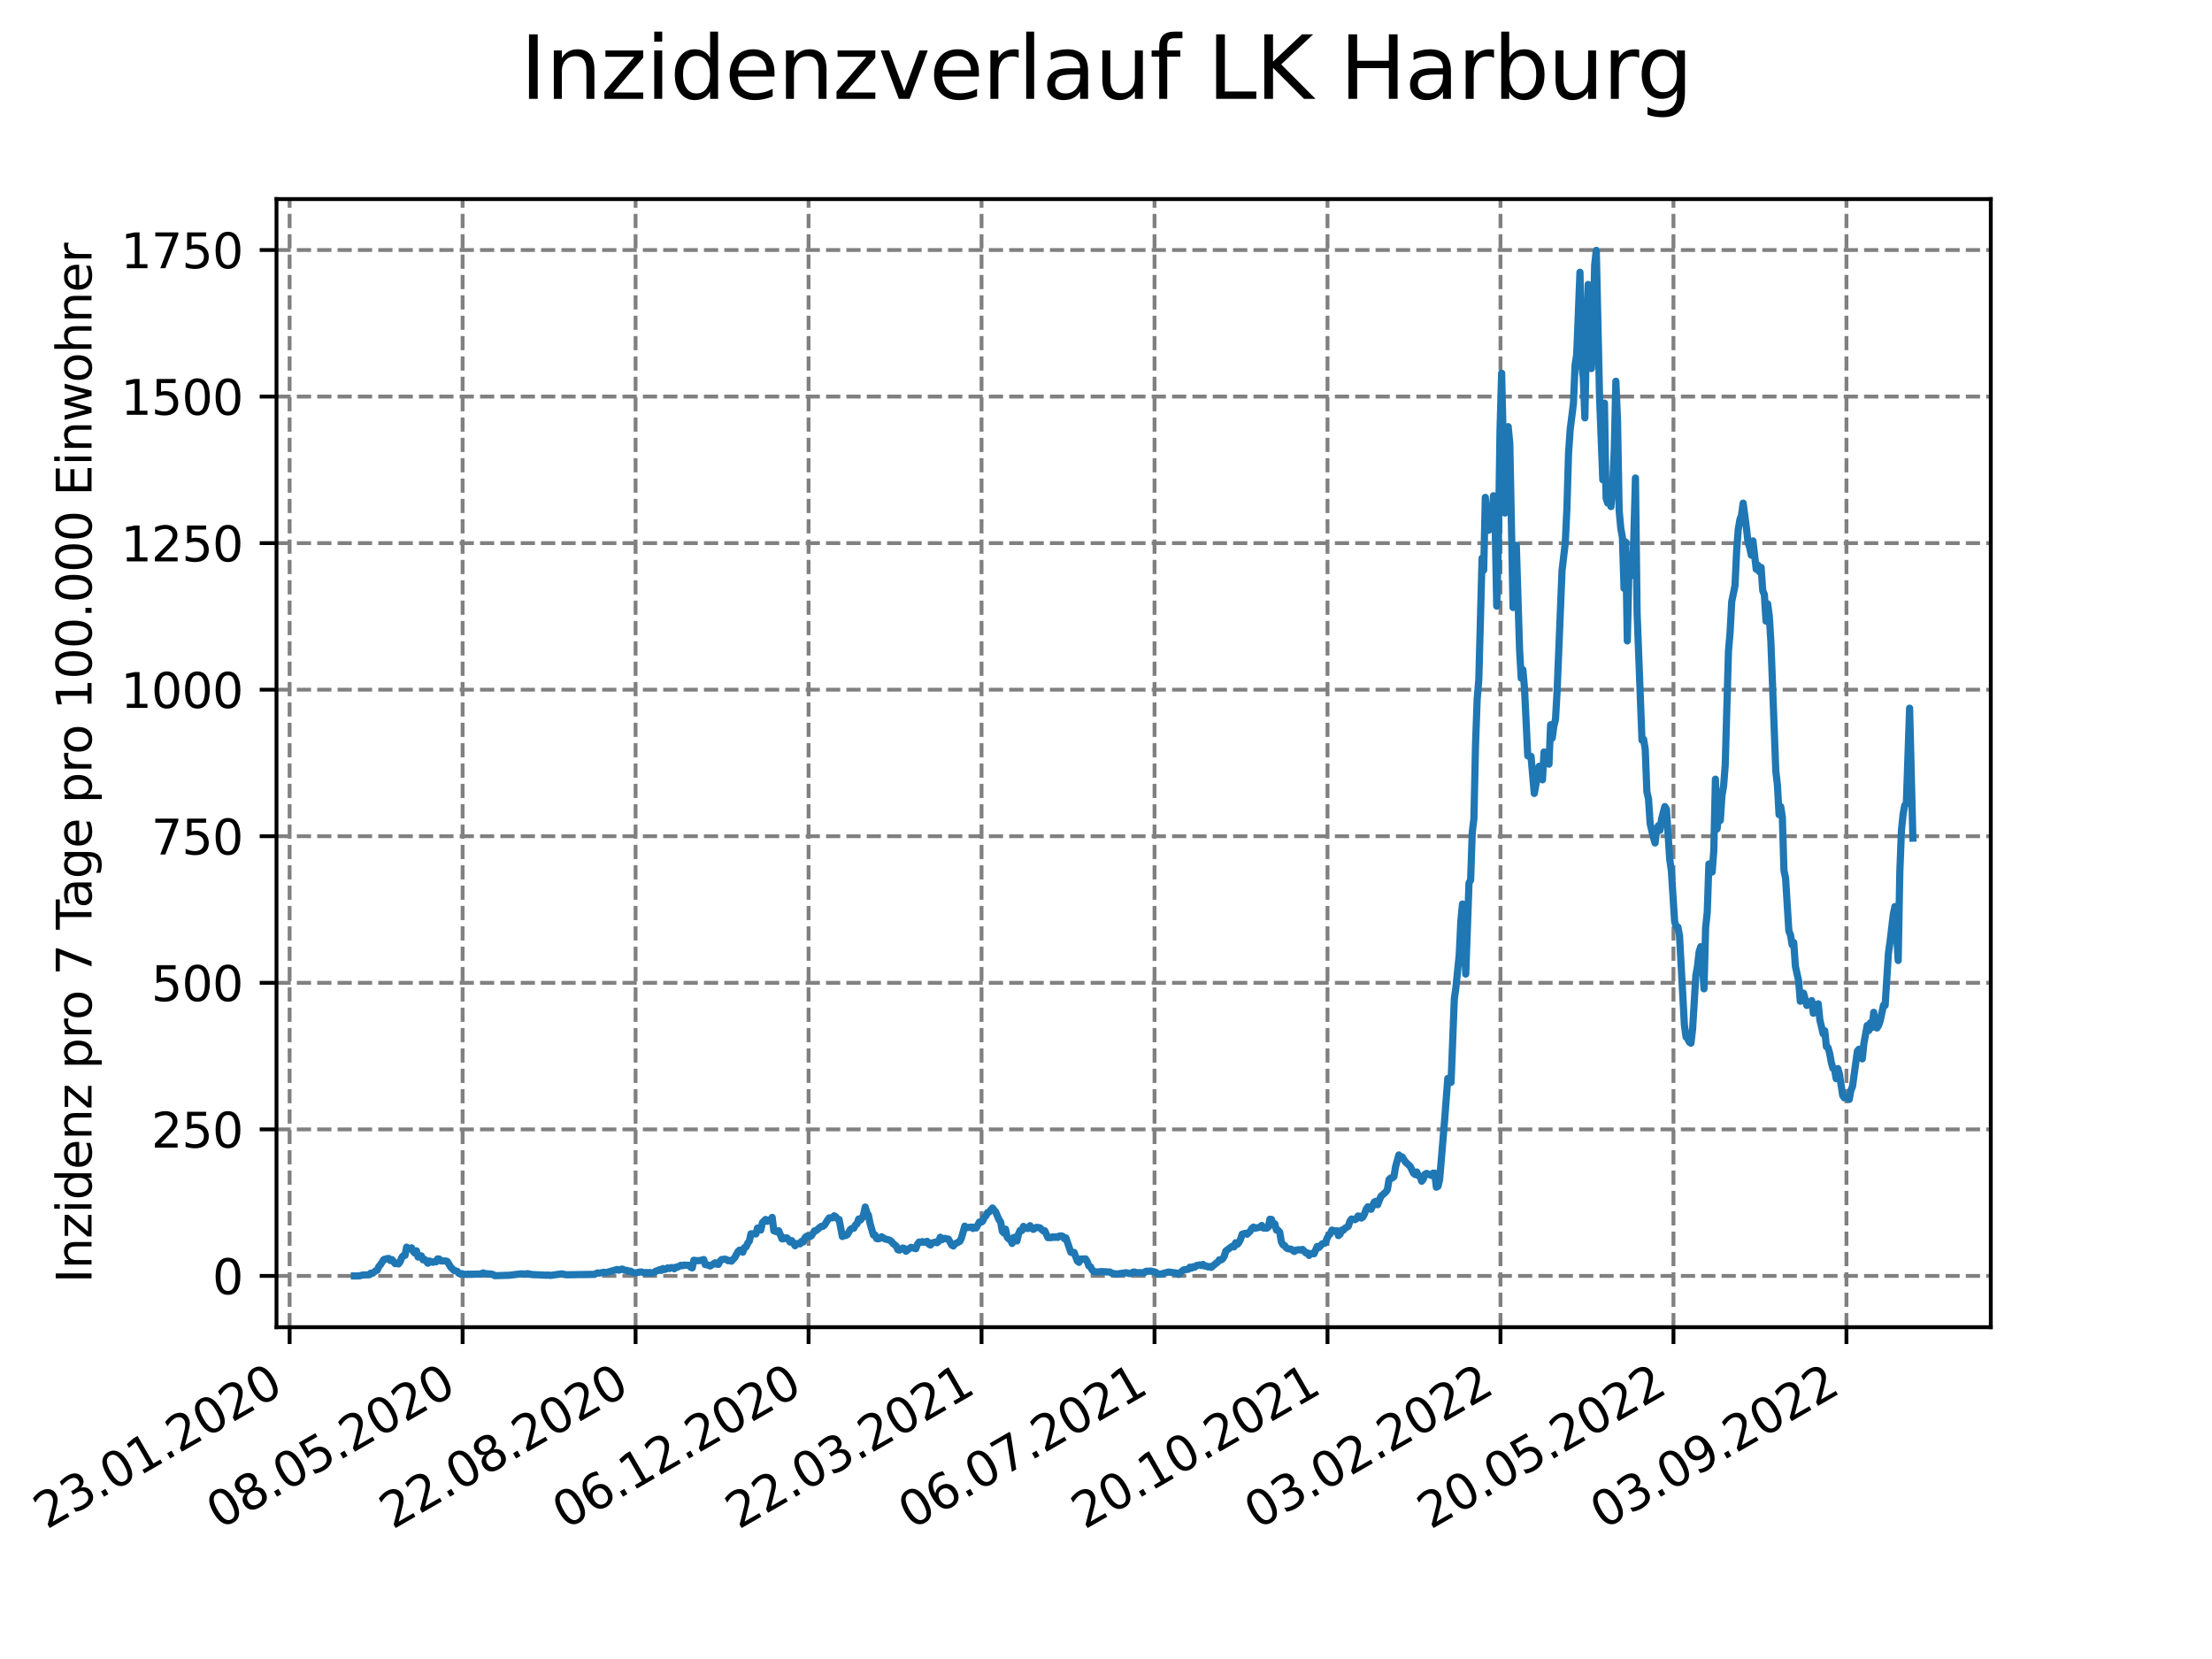 <?xml version="1.0" encoding="utf-8" standalone="no"?>
<!DOCTYPE svg PUBLIC "-//W3C//DTD SVG 1.1//EN"
  "http://www.w3.org/Graphics/SVG/1.1/DTD/svg11.dtd">
<svg xmlns:xlink="http://www.w3.org/1999/xlink" width="460.8pt" height="345.6pt" viewBox="0 0 460.8 345.6" xmlns="http://www.w3.org/2000/svg" version="1.1">
 <defs>
  <style type="text/css">*{stroke-linejoin: round; stroke-linecap: butt}</style>
 </defs>
 <g id="figure_1">
  <g id="patch_1">
   <path d="M 0 345.6 
L 460.8 345.6 
L 460.8 0 
L 0 0 
z
" style="fill: #ffffff"/>
  </g>
  <g id="axes_1">
   <g id="patch_2">
    <path d="M 57.6 276.48 
L 414.72 276.48 
L 414.72 41.472 
L 57.6 41.472 
z
" style="fill: #ffffff"/>
   </g>
   <g id="matplotlib.axis_1">
    <g id="xtick_1">
     <g id="line2d_1">
      <path d="M 60.334 276.48 
L 60.334 41.472 
" clip-path="url(#pfb7867444d)" style="fill: none; stroke-dasharray: 2.96,1.28; stroke-dashoffset: 0; stroke: #808080; stroke-width: 0.8"/>
     </g>
     <g id="line2d_2">
      <defs>
       <path id="m6edb8cb7f1" d="M 0 0 
L 0 3.5 
" style="stroke: #000000; stroke-width: 0.8"/>
      </defs>
      <g>
       <use xlink:href="#m6edb8cb7f1" x="60.334" y="276.48" style="stroke: #000000; stroke-width: 0.8"/>
      </g>
     </g>
     <g id="text_1">
      <!-- 23.01.2020 -->
      <g transform="translate(9.709 318.689) rotate(-30) scale(0.1 -0.1)">
       <defs>
        <path id="DejaVuSans-32" d="M 1228 531 
L 3431 531 
L 3431 0 
L 469 0 
L 469 531 
Q 828 903 1448 1529 
Q 2069 2156 2228 2338 
Q 2531 2678 2651 2914 
Q 2772 3150 2772 3378 
Q 2772 3750 2511 3984 
Q 2250 4219 1831 4219 
Q 1534 4219 1204 4116 
Q 875 4013 500 3803 
L 500 4441 
Q 881 4594 1212 4672 
Q 1544 4750 1819 4750 
Q 2544 4750 2975 4387 
Q 3406 4025 3406 3419 
Q 3406 3131 3298 2873 
Q 3191 2616 2906 2266 
Q 2828 2175 2409 1742 
Q 1991 1309 1228 531 
z
" transform="scale(0.016)"/>
        <path id="DejaVuSans-33" d="M 2597 2516 
Q 3050 2419 3304 2112 
Q 3559 1806 3559 1356 
Q 3559 666 3084 287 
Q 2609 -91 1734 -91 
Q 1441 -91 1130 -33 
Q 819 25 488 141 
L 488 750 
Q 750 597 1062 519 
Q 1375 441 1716 441 
Q 2309 441 2620 675 
Q 2931 909 2931 1356 
Q 2931 1769 2642 2001 
Q 2353 2234 1838 2234 
L 1294 2234 
L 1294 2753 
L 1863 2753 
Q 2328 2753 2575 2939 
Q 2822 3125 2822 3475 
Q 2822 3834 2567 4026 
Q 2313 4219 1838 4219 
Q 1578 4219 1281 4162 
Q 984 4106 628 3988 
L 628 4550 
Q 988 4650 1302 4700 
Q 1616 4750 1894 4750 
Q 2613 4750 3031 4423 
Q 3450 4097 3450 3541 
Q 3450 3153 3228 2886 
Q 3006 2619 2597 2516 
z
" transform="scale(0.016)"/>
        <path id="DejaVuSans-2e" d="M 684 794 
L 1344 794 
L 1344 0 
L 684 0 
L 684 794 
z
" transform="scale(0.016)"/>
        <path id="DejaVuSans-30" d="M 2034 4250 
Q 1547 4250 1301 3770 
Q 1056 3291 1056 2328 
Q 1056 1369 1301 889 
Q 1547 409 2034 409 
Q 2525 409 2770 889 
Q 3016 1369 3016 2328 
Q 3016 3291 2770 3770 
Q 2525 4250 2034 4250 
z
M 2034 4750 
Q 2819 4750 3233 4129 
Q 3647 3509 3647 2328 
Q 3647 1150 3233 529 
Q 2819 -91 2034 -91 
Q 1250 -91 836 529 
Q 422 1150 422 2328 
Q 422 3509 836 4129 
Q 1250 4750 2034 4750 
z
" transform="scale(0.016)"/>
        <path id="DejaVuSans-31" d="M 794 531 
L 1825 531 
L 1825 4091 
L 703 3866 
L 703 4441 
L 1819 4666 
L 2450 4666 
L 2450 531 
L 3481 531 
L 3481 0 
L 794 0 
L 794 531 
z
" transform="scale(0.016)"/>
       </defs>
       <use xlink:href="#DejaVuSans-32"/>
       <use xlink:href="#DejaVuSans-33" x="63.623"/>
       <use xlink:href="#DejaVuSans-2e" x="127.246"/>
       <use xlink:href="#DejaVuSans-30" x="159.033"/>
       <use xlink:href="#DejaVuSans-31" x="222.656"/>
       <use xlink:href="#DejaVuSans-2e" x="286.279"/>
       <use xlink:href="#DejaVuSans-32" x="318.066"/>
       <use xlink:href="#DejaVuSans-30" x="381.689"/>
       <use xlink:href="#DejaVuSans-32" x="445.312"/>
       <use xlink:href="#DejaVuSans-30" x="508.936"/>
      </g>
     </g>
    </g>
    <g id="xtick_2">
     <g id="line2d_3">
      <path d="M 96.369 276.48 
L 96.369 41.472 
" clip-path="url(#pfb7867444d)" style="fill: none; stroke-dasharray: 2.96,1.28; stroke-dashoffset: 0; stroke: #808080; stroke-width: 0.8"/>
     </g>
     <g id="line2d_4">
      <g>
       <use xlink:href="#m6edb8cb7f1" x="96.369" y="276.48" style="stroke: #000000; stroke-width: 0.8"/>
      </g>
     </g>
     <g id="text_2">
      <!-- 08.05.2020 -->
      <g transform="translate(45.744 318.689) rotate(-30) scale(0.1 -0.1)">
       <defs>
        <path id="DejaVuSans-38" d="M 2034 2216 
Q 1584 2216 1326 1975 
Q 1069 1734 1069 1313 
Q 1069 891 1326 650 
Q 1584 409 2034 409 
Q 2484 409 2743 651 
Q 3003 894 3003 1313 
Q 3003 1734 2745 1975 
Q 2488 2216 2034 2216 
z
M 1403 2484 
Q 997 2584 770 2862 
Q 544 3141 544 3541 
Q 544 4100 942 4425 
Q 1341 4750 2034 4750 
Q 2731 4750 3128 4425 
Q 3525 4100 3525 3541 
Q 3525 3141 3298 2862 
Q 3072 2584 2669 2484 
Q 3125 2378 3379 2068 
Q 3634 1759 3634 1313 
Q 3634 634 3220 271 
Q 2806 -91 2034 -91 
Q 1263 -91 848 271 
Q 434 634 434 1313 
Q 434 1759 690 2068 
Q 947 2378 1403 2484 
z
M 1172 3481 
Q 1172 3119 1398 2916 
Q 1625 2713 2034 2713 
Q 2441 2713 2670 2916 
Q 2900 3119 2900 3481 
Q 2900 3844 2670 4047 
Q 2441 4250 2034 4250 
Q 1625 4250 1398 4047 
Q 1172 3844 1172 3481 
z
" transform="scale(0.016)"/>
        <path id="DejaVuSans-35" d="M 691 4666 
L 3169 4666 
L 3169 4134 
L 1269 4134 
L 1269 2991 
Q 1406 3038 1543 3061 
Q 1681 3084 1819 3084 
Q 2600 3084 3056 2656 
Q 3513 2228 3513 1497 
Q 3513 744 3044 326 
Q 2575 -91 1722 -91 
Q 1428 -91 1123 -41 
Q 819 9 494 109 
L 494 744 
Q 775 591 1075 516 
Q 1375 441 1709 441 
Q 2250 441 2565 725 
Q 2881 1009 2881 1497 
Q 2881 1984 2565 2268 
Q 2250 2553 1709 2553 
Q 1456 2553 1204 2497 
Q 953 2441 691 2322 
L 691 4666 
z
" transform="scale(0.016)"/>
       </defs>
       <use xlink:href="#DejaVuSans-30"/>
       <use xlink:href="#DejaVuSans-38" x="63.623"/>
       <use xlink:href="#DejaVuSans-2e" x="127.246"/>
       <use xlink:href="#DejaVuSans-30" x="159.033"/>
       <use xlink:href="#DejaVuSans-35" x="222.656"/>
       <use xlink:href="#DejaVuSans-2e" x="286.279"/>
       <use xlink:href="#DejaVuSans-32" x="318.066"/>
       <use xlink:href="#DejaVuSans-30" x="381.689"/>
       <use xlink:href="#DejaVuSans-32" x="445.312"/>
       <use xlink:href="#DejaVuSans-30" x="508.936"/>
      </g>
     </g>
    </g>
    <g id="xtick_3">
     <g id="line2d_5">
      <path d="M 132.404 276.48 
L 132.404 41.472 
" clip-path="url(#pfb7867444d)" style="fill: none; stroke-dasharray: 2.96,1.28; stroke-dashoffset: 0; stroke: #808080; stroke-width: 0.8"/>
     </g>
     <g id="line2d_6">
      <g>
       <use xlink:href="#m6edb8cb7f1" x="132.404" y="276.48" style="stroke: #000000; stroke-width: 0.8"/>
      </g>
     </g>
     <g id="text_3">
      <!-- 22.08.2020 -->
      <g transform="translate(81.778 318.689) rotate(-30) scale(0.1 -0.1)">
       <use xlink:href="#DejaVuSans-32"/>
       <use xlink:href="#DejaVuSans-32" x="63.623"/>
       <use xlink:href="#DejaVuSans-2e" x="127.246"/>
       <use xlink:href="#DejaVuSans-30" x="159.033"/>
       <use xlink:href="#DejaVuSans-38" x="222.656"/>
       <use xlink:href="#DejaVuSans-2e" x="286.279"/>
       <use xlink:href="#DejaVuSans-32" x="318.066"/>
       <use xlink:href="#DejaVuSans-30" x="381.689"/>
       <use xlink:href="#DejaVuSans-32" x="445.312"/>
       <use xlink:href="#DejaVuSans-30" x="508.936"/>
      </g>
     </g>
    </g>
    <g id="xtick_4">
     <g id="line2d_7">
      <path d="M 168.439 276.48 
L 168.439 41.472 
" clip-path="url(#pfb7867444d)" style="fill: none; stroke-dasharray: 2.96,1.28; stroke-dashoffset: 0; stroke: #808080; stroke-width: 0.8"/>
     </g>
     <g id="line2d_8">
      <g>
       <use xlink:href="#m6edb8cb7f1" x="168.439" y="276.48" style="stroke: #000000; stroke-width: 0.8"/>
      </g>
     </g>
     <g id="text_4">
      <!-- 06.12.2020 -->
      <g transform="translate(117.813 318.689) rotate(-30) scale(0.1 -0.1)">
       <defs>
        <path id="DejaVuSans-36" d="M 2113 2584 
Q 1688 2584 1439 2293 
Q 1191 2003 1191 1497 
Q 1191 994 1439 701 
Q 1688 409 2113 409 
Q 2538 409 2786 701 
Q 3034 994 3034 1497 
Q 3034 2003 2786 2293 
Q 2538 2584 2113 2584 
z
M 3366 4563 
L 3366 3988 
Q 3128 4100 2886 4159 
Q 2644 4219 2406 4219 
Q 1781 4219 1451 3797 
Q 1122 3375 1075 2522 
Q 1259 2794 1537 2939 
Q 1816 3084 2150 3084 
Q 2853 3084 3261 2657 
Q 3669 2231 3669 1497 
Q 3669 778 3244 343 
Q 2819 -91 2113 -91 
Q 1303 -91 875 529 
Q 447 1150 447 2328 
Q 447 3434 972 4092 
Q 1497 4750 2381 4750 
Q 2619 4750 2861 4703 
Q 3103 4656 3366 4563 
z
" transform="scale(0.016)"/>
       </defs>
       <use xlink:href="#DejaVuSans-30"/>
       <use xlink:href="#DejaVuSans-36" x="63.623"/>
       <use xlink:href="#DejaVuSans-2e" x="127.246"/>
       <use xlink:href="#DejaVuSans-31" x="159.033"/>
       <use xlink:href="#DejaVuSans-32" x="222.656"/>
       <use xlink:href="#DejaVuSans-2e" x="286.279"/>
       <use xlink:href="#DejaVuSans-32" x="318.066"/>
       <use xlink:href="#DejaVuSans-30" x="381.689"/>
       <use xlink:href="#DejaVuSans-32" x="445.312"/>
       <use xlink:href="#DejaVuSans-30" x="508.936"/>
      </g>
     </g>
    </g>
    <g id="xtick_5">
     <g id="line2d_9">
      <path d="M 204.474 276.48 
L 204.474 41.472 
" clip-path="url(#pfb7867444d)" style="fill: none; stroke-dasharray: 2.96,1.28; stroke-dashoffset: 0; stroke: #808080; stroke-width: 0.8"/>
     </g>
     <g id="line2d_10">
      <g>
       <use xlink:href="#m6edb8cb7f1" x="204.474" y="276.48" style="stroke: #000000; stroke-width: 0.8"/>
      </g>
     </g>
     <g id="text_5">
      <!-- 22.03.2021 -->
      <g transform="translate(153.848 318.689) rotate(-30) scale(0.1 -0.1)">
       <use xlink:href="#DejaVuSans-32"/>
       <use xlink:href="#DejaVuSans-32" x="63.623"/>
       <use xlink:href="#DejaVuSans-2e" x="127.246"/>
       <use xlink:href="#DejaVuSans-30" x="159.033"/>
       <use xlink:href="#DejaVuSans-33" x="222.656"/>
       <use xlink:href="#DejaVuSans-2e" x="286.279"/>
       <use xlink:href="#DejaVuSans-32" x="318.066"/>
       <use xlink:href="#DejaVuSans-30" x="381.689"/>
       <use xlink:href="#DejaVuSans-32" x="445.312"/>
       <use xlink:href="#DejaVuSans-31" x="508.936"/>
      </g>
     </g>
    </g>
    <g id="xtick_6">
     <g id="line2d_11">
      <path d="M 240.509 276.48 
L 240.509 41.472 
" clip-path="url(#pfb7867444d)" style="fill: none; stroke-dasharray: 2.96,1.28; stroke-dashoffset: 0; stroke: #808080; stroke-width: 0.8"/>
     </g>
     <g id="line2d_12">
      <g>
       <use xlink:href="#m6edb8cb7f1" x="240.509" y="276.48" style="stroke: #000000; stroke-width: 0.8"/>
      </g>
     </g>
     <g id="text_6">
      <!-- 06.07.2021 -->
      <g transform="translate(189.883 318.689) rotate(-30) scale(0.1 -0.1)">
       <defs>
        <path id="DejaVuSans-37" d="M 525 4666 
L 3525 4666 
L 3525 4397 
L 1831 0 
L 1172 0 
L 2766 4134 
L 525 4134 
L 525 4666 
z
" transform="scale(0.016)"/>
       </defs>
       <use xlink:href="#DejaVuSans-30"/>
       <use xlink:href="#DejaVuSans-36" x="63.623"/>
       <use xlink:href="#DejaVuSans-2e" x="127.246"/>
       <use xlink:href="#DejaVuSans-30" x="159.033"/>
       <use xlink:href="#DejaVuSans-37" x="222.656"/>
       <use xlink:href="#DejaVuSans-2e" x="286.279"/>
       <use xlink:href="#DejaVuSans-32" x="318.066"/>
       <use xlink:href="#DejaVuSans-30" x="381.689"/>
       <use xlink:href="#DejaVuSans-32" x="445.312"/>
       <use xlink:href="#DejaVuSans-31" x="508.936"/>
      </g>
     </g>
    </g>
    <g id="xtick_7">
     <g id="line2d_13">
      <path d="M 276.544 276.48 
L 276.544 41.472 
" clip-path="url(#pfb7867444d)" style="fill: none; stroke-dasharray: 2.96,1.28; stroke-dashoffset: 0; stroke: #808080; stroke-width: 0.8"/>
     </g>
     <g id="line2d_14">
      <g>
       <use xlink:href="#m6edb8cb7f1" x="276.544" y="276.48" style="stroke: #000000; stroke-width: 0.8"/>
      </g>
     </g>
     <g id="text_7">
      <!-- 20.10.2021 -->
      <g transform="translate(225.918 318.689) rotate(-30) scale(0.1 -0.1)">
       <use xlink:href="#DejaVuSans-32"/>
       <use xlink:href="#DejaVuSans-30" x="63.623"/>
       <use xlink:href="#DejaVuSans-2e" x="127.246"/>
       <use xlink:href="#DejaVuSans-31" x="159.033"/>
       <use xlink:href="#DejaVuSans-30" x="222.656"/>
       <use xlink:href="#DejaVuSans-2e" x="286.279"/>
       <use xlink:href="#DejaVuSans-32" x="318.066"/>
       <use xlink:href="#DejaVuSans-30" x="381.689"/>
       <use xlink:href="#DejaVuSans-32" x="445.312"/>
       <use xlink:href="#DejaVuSans-31" x="508.936"/>
      </g>
     </g>
    </g>
    <g id="xtick_8">
     <g id="line2d_15">
      <path d="M 312.578 276.48 
L 312.578 41.472 
" clip-path="url(#pfb7867444d)" style="fill: none; stroke-dasharray: 2.96,1.28; stroke-dashoffset: 0; stroke: #808080; stroke-width: 0.8"/>
     </g>
     <g id="line2d_16">
      <g>
       <use xlink:href="#m6edb8cb7f1" x="312.578" y="276.48" style="stroke: #000000; stroke-width: 0.8"/>
      </g>
     </g>
     <g id="text_8">
      <!-- 03.02.2022 -->
      <g transform="translate(261.953 318.689) rotate(-30) scale(0.1 -0.1)">
       <use xlink:href="#DejaVuSans-30"/>
       <use xlink:href="#DejaVuSans-33" x="63.623"/>
       <use xlink:href="#DejaVuSans-2e" x="127.246"/>
       <use xlink:href="#DejaVuSans-30" x="159.033"/>
       <use xlink:href="#DejaVuSans-32" x="222.656"/>
       <use xlink:href="#DejaVuSans-2e" x="286.279"/>
       <use xlink:href="#DejaVuSans-32" x="318.066"/>
       <use xlink:href="#DejaVuSans-30" x="381.689"/>
       <use xlink:href="#DejaVuSans-32" x="445.312"/>
       <use xlink:href="#DejaVuSans-32" x="508.936"/>
      </g>
     </g>
    </g>
    <g id="xtick_9">
     <g id="line2d_17">
      <path d="M 348.613 276.48 
L 348.613 41.472 
" clip-path="url(#pfb7867444d)" style="fill: none; stroke-dasharray: 2.96,1.28; stroke-dashoffset: 0; stroke: #808080; stroke-width: 0.8"/>
     </g>
     <g id="line2d_18">
      <g>
       <use xlink:href="#m6edb8cb7f1" x="348.613" y="276.48" style="stroke: #000000; stroke-width: 0.8"/>
      </g>
     </g>
     <g id="text_9">
      <!-- 20.05.2022 -->
      <g transform="translate(297.988 318.689) rotate(-30) scale(0.1 -0.1)">
       <use xlink:href="#DejaVuSans-32"/>
       <use xlink:href="#DejaVuSans-30" x="63.623"/>
       <use xlink:href="#DejaVuSans-2e" x="127.246"/>
       <use xlink:href="#DejaVuSans-30" x="159.033"/>
       <use xlink:href="#DejaVuSans-35" x="222.656"/>
       <use xlink:href="#DejaVuSans-2e" x="286.279"/>
       <use xlink:href="#DejaVuSans-32" x="318.066"/>
       <use xlink:href="#DejaVuSans-30" x="381.689"/>
       <use xlink:href="#DejaVuSans-32" x="445.312"/>
       <use xlink:href="#DejaVuSans-32" x="508.936"/>
      </g>
     </g>
    </g>
    <g id="xtick_10">
     <g id="line2d_19">
      <path d="M 384.648 276.48 
L 384.648 41.472 
" clip-path="url(#pfb7867444d)" style="fill: none; stroke-dasharray: 2.96,1.28; stroke-dashoffset: 0; stroke: #808080; stroke-width: 0.8"/>
     </g>
     <g id="line2d_20">
      <g>
       <use xlink:href="#m6edb8cb7f1" x="384.648" y="276.48" style="stroke: #000000; stroke-width: 0.8"/>
      </g>
     </g>
     <g id="text_10">
      <!-- 03.09.2022 -->
      <g transform="translate(334.023 318.689) rotate(-30) scale(0.1 -0.1)">
       <defs>
        <path id="DejaVuSans-39" d="M 703 97 
L 703 672 
Q 941 559 1184 500 
Q 1428 441 1663 441 
Q 2288 441 2617 861 
Q 2947 1281 2994 2138 
Q 2813 1869 2534 1725 
Q 2256 1581 1919 1581 
Q 1219 1581 811 2004 
Q 403 2428 403 3163 
Q 403 3881 828 4315 
Q 1253 4750 1959 4750 
Q 2769 4750 3195 4129 
Q 3622 3509 3622 2328 
Q 3622 1225 3098 567 
Q 2575 -91 1691 -91 
Q 1453 -91 1209 -44 
Q 966 3 703 97 
z
M 1959 2075 
Q 2384 2075 2632 2365 
Q 2881 2656 2881 3163 
Q 2881 3666 2632 3958 
Q 2384 4250 1959 4250 
Q 1534 4250 1286 3958 
Q 1038 3666 1038 3163 
Q 1038 2656 1286 2365 
Q 1534 2075 1959 2075 
z
" transform="scale(0.016)"/>
       </defs>
       <use xlink:href="#DejaVuSans-30"/>
       <use xlink:href="#DejaVuSans-33" x="63.623"/>
       <use xlink:href="#DejaVuSans-2e" x="127.246"/>
       <use xlink:href="#DejaVuSans-30" x="159.033"/>
       <use xlink:href="#DejaVuSans-39" x="222.656"/>
       <use xlink:href="#DejaVuSans-2e" x="286.279"/>
       <use xlink:href="#DejaVuSans-32" x="318.066"/>
       <use xlink:href="#DejaVuSans-30" x="381.689"/>
       <use xlink:href="#DejaVuSans-32" x="445.312"/>
       <use xlink:href="#DejaVuSans-32" x="508.936"/>
      </g>
     </g>
    </g>
   </g>
   <g id="matplotlib.axis_2">
    <g id="ytick_1">
     <g id="line2d_21">
      <path d="M 57.6 265.798 
L 414.72 265.798 
" clip-path="url(#pfb7867444d)" style="fill: none; stroke-dasharray: 2.96,1.28; stroke-dashoffset: 0; stroke: #808080; stroke-width: 0.8"/>
     </g>
     <g id="line2d_22">
      <defs>
       <path id="m8181ecc806" d="M 0 0 
L -3.5 0 
" style="stroke: #000000; stroke-width: 0.8"/>
      </defs>
      <g>
       <use xlink:href="#m8181ecc806" x="57.6" y="265.798" style="stroke: #000000; stroke-width: 0.8"/>
      </g>
     </g>
     <g id="text_11">
      <!-- 0 -->
      <g transform="translate(44.237 269.597) scale(0.1 -0.1)">
       <use xlink:href="#DejaVuSans-30"/>
      </g>
     </g>
    </g>
    <g id="ytick_2">
     <g id="line2d_23">
      <path d="M 57.6 235.267 
L 414.72 235.267 
" clip-path="url(#pfb7867444d)" style="fill: none; stroke-dasharray: 2.96,1.28; stroke-dashoffset: 0; stroke: #808080; stroke-width: 0.8"/>
     </g>
     <g id="line2d_24">
      <g>
       <use xlink:href="#m8181ecc806" x="57.6" y="235.267" style="stroke: #000000; stroke-width: 0.8"/>
      </g>
     </g>
     <g id="text_12">
      <!-- 250 -->
      <g transform="translate(31.512 239.066) scale(0.1 -0.1)">
       <use xlink:href="#DejaVuSans-32"/>
       <use xlink:href="#DejaVuSans-35" x="63.623"/>
       <use xlink:href="#DejaVuSans-30" x="127.246"/>
      </g>
     </g>
    </g>
    <g id="ytick_3">
     <g id="line2d_25">
      <path d="M 57.6 204.736 
L 414.72 204.736 
" clip-path="url(#pfb7867444d)" style="fill: none; stroke-dasharray: 2.96,1.28; stroke-dashoffset: 0; stroke: #808080; stroke-width: 0.8"/>
     </g>
     <g id="line2d_26">
      <g>
       <use xlink:href="#m8181ecc806" x="57.6" y="204.736" style="stroke: #000000; stroke-width: 0.8"/>
      </g>
     </g>
     <g id="text_13">
      <!-- 500 -->
      <g transform="translate(31.512 208.535) scale(0.1 -0.1)">
       <use xlink:href="#DejaVuSans-35"/>
       <use xlink:href="#DejaVuSans-30" x="63.623"/>
       <use xlink:href="#DejaVuSans-30" x="127.246"/>
      </g>
     </g>
    </g>
    <g id="ytick_4">
     <g id="line2d_27">
      <path d="M 57.6 174.205 
L 414.72 174.205 
" clip-path="url(#pfb7867444d)" style="fill: none; stroke-dasharray: 2.96,1.28; stroke-dashoffset: 0; stroke: #808080; stroke-width: 0.8"/>
     </g>
     <g id="line2d_28">
      <g>
       <use xlink:href="#m8181ecc806" x="57.6" y="174.205" style="stroke: #000000; stroke-width: 0.8"/>
      </g>
     </g>
     <g id="text_14">
      <!-- 750 -->
      <g transform="translate(31.512 178.004) scale(0.1 -0.1)">
       <use xlink:href="#DejaVuSans-37"/>
       <use xlink:href="#DejaVuSans-35" x="63.623"/>
       <use xlink:href="#DejaVuSans-30" x="127.246"/>
      </g>
     </g>
    </g>
    <g id="ytick_5">
     <g id="line2d_29">
      <path d="M 57.6 143.673 
L 414.72 143.673 
" clip-path="url(#pfb7867444d)" style="fill: none; stroke-dasharray: 2.96,1.28; stroke-dashoffset: 0; stroke: #808080; stroke-width: 0.8"/>
     </g>
     <g id="line2d_30">
      <g>
       <use xlink:href="#m8181ecc806" x="57.6" y="143.673" style="stroke: #000000; stroke-width: 0.8"/>
      </g>
     </g>
     <g id="text_15">
      <!-- 1000 -->
      <g transform="translate(25.15 147.473) scale(0.1 -0.1)">
       <use xlink:href="#DejaVuSans-31"/>
       <use xlink:href="#DejaVuSans-30" x="63.623"/>
       <use xlink:href="#DejaVuSans-30" x="127.246"/>
       <use xlink:href="#DejaVuSans-30" x="190.869"/>
      </g>
     </g>
    </g>
    <g id="ytick_6">
     <g id="line2d_31">
      <path d="M 57.6 113.142 
L 414.72 113.142 
" clip-path="url(#pfb7867444d)" style="fill: none; stroke-dasharray: 2.96,1.28; stroke-dashoffset: 0; stroke: #808080; stroke-width: 0.8"/>
     </g>
     <g id="line2d_32">
      <g>
       <use xlink:href="#m8181ecc806" x="57.6" y="113.142" style="stroke: #000000; stroke-width: 0.8"/>
      </g>
     </g>
     <g id="text_16">
      <!-- 1250 -->
      <g transform="translate(25.15 116.942) scale(0.1 -0.1)">
       <use xlink:href="#DejaVuSans-31"/>
       <use xlink:href="#DejaVuSans-32" x="63.623"/>
       <use xlink:href="#DejaVuSans-35" x="127.246"/>
       <use xlink:href="#DejaVuSans-30" x="190.869"/>
      </g>
     </g>
    </g>
    <g id="ytick_7">
     <g id="line2d_33">
      <path d="M 57.6 82.611 
L 414.72 82.611 
" clip-path="url(#pfb7867444d)" style="fill: none; stroke-dasharray: 2.96,1.28; stroke-dashoffset: 0; stroke: #808080; stroke-width: 0.8"/>
     </g>
     <g id="line2d_34">
      <g>
       <use xlink:href="#m8181ecc806" x="57.6" y="82.611" style="stroke: #000000; stroke-width: 0.8"/>
      </g>
     </g>
     <g id="text_17">
      <!-- 1500 -->
      <g transform="translate(25.15 86.41) scale(0.1 -0.1)">
       <use xlink:href="#DejaVuSans-31"/>
       <use xlink:href="#DejaVuSans-35" x="63.623"/>
       <use xlink:href="#DejaVuSans-30" x="127.246"/>
       <use xlink:href="#DejaVuSans-30" x="190.869"/>
      </g>
     </g>
    </g>
    <g id="ytick_8">
     <g id="line2d_35">
      <path d="M 57.6 52.08 
L 414.72 52.08 
" clip-path="url(#pfb7867444d)" style="fill: none; stroke-dasharray: 2.96,1.28; stroke-dashoffset: 0; stroke: #808080; stroke-width: 0.8"/>
     </g>
     <g id="line2d_36">
      <g>
       <use xlink:href="#m8181ecc806" x="57.6" y="52.08" style="stroke: #000000; stroke-width: 0.8"/>
      </g>
     </g>
     <g id="text_18">
      <!-- 1750 -->
      <g transform="translate(25.15 55.879) scale(0.1 -0.1)">
       <use xlink:href="#DejaVuSans-31"/>
       <use xlink:href="#DejaVuSans-37" x="63.623"/>
       <use xlink:href="#DejaVuSans-35" x="127.246"/>
       <use xlink:href="#DejaVuSans-30" x="190.869"/>
      </g>
     </g>
    </g>
    <g id="text_19">
     <!-- Inzidenz pro 7 Tage pro 100.000 Einwohner -->
     <g transform="translate(19.07 267.301) rotate(-90) scale(0.1 -0.1)">
      <defs>
       <path id="DejaVuSans-49" d="M 628 4666 
L 1259 4666 
L 1259 0 
L 628 0 
L 628 4666 
z
" transform="scale(0.016)"/>
       <path id="DejaVuSans-6e" d="M 3513 2113 
L 3513 0 
L 2938 0 
L 2938 2094 
Q 2938 2591 2744 2837 
Q 2550 3084 2163 3084 
Q 1697 3084 1428 2787 
Q 1159 2491 1159 1978 
L 1159 0 
L 581 0 
L 581 3500 
L 1159 3500 
L 1159 2956 
Q 1366 3272 1645 3428 
Q 1925 3584 2291 3584 
Q 2894 3584 3203 3211 
Q 3513 2838 3513 2113 
z
" transform="scale(0.016)"/>
       <path id="DejaVuSans-7a" d="M 353 3500 
L 3084 3500 
L 3084 2975 
L 922 459 
L 3084 459 
L 3084 0 
L 275 0 
L 275 525 
L 2438 3041 
L 353 3041 
L 353 3500 
z
" transform="scale(0.016)"/>
       <path id="DejaVuSans-69" d="M 603 3500 
L 1178 3500 
L 1178 0 
L 603 0 
L 603 3500 
z
M 603 4863 
L 1178 4863 
L 1178 4134 
L 603 4134 
L 603 4863 
z
" transform="scale(0.016)"/>
       <path id="DejaVuSans-64" d="M 2906 2969 
L 2906 4863 
L 3481 4863 
L 3481 0 
L 2906 0 
L 2906 525 
Q 2725 213 2448 61 
Q 2172 -91 1784 -91 
Q 1150 -91 751 415 
Q 353 922 353 1747 
Q 353 2572 751 3078 
Q 1150 3584 1784 3584 
Q 2172 3584 2448 3432 
Q 2725 3281 2906 2969 
z
M 947 1747 
Q 947 1113 1208 752 
Q 1469 391 1925 391 
Q 2381 391 2643 752 
Q 2906 1113 2906 1747 
Q 2906 2381 2643 2742 
Q 2381 3103 1925 3103 
Q 1469 3103 1208 2742 
Q 947 2381 947 1747 
z
" transform="scale(0.016)"/>
       <path id="DejaVuSans-65" d="M 3597 1894 
L 3597 1613 
L 953 1613 
Q 991 1019 1311 708 
Q 1631 397 2203 397 
Q 2534 397 2845 478 
Q 3156 559 3463 722 
L 3463 178 
Q 3153 47 2828 -22 
Q 2503 -91 2169 -91 
Q 1331 -91 842 396 
Q 353 884 353 1716 
Q 353 2575 817 3079 
Q 1281 3584 2069 3584 
Q 2775 3584 3186 3129 
Q 3597 2675 3597 1894 
z
M 3022 2063 
Q 3016 2534 2758 2815 
Q 2500 3097 2075 3097 
Q 1594 3097 1305 2825 
Q 1016 2553 972 2059 
L 3022 2063 
z
" transform="scale(0.016)"/>
       <path id="DejaVuSans-20" transform="scale(0.016)"/>
       <path id="DejaVuSans-70" d="M 1159 525 
L 1159 -1331 
L 581 -1331 
L 581 3500 
L 1159 3500 
L 1159 2969 
Q 1341 3281 1617 3432 
Q 1894 3584 2278 3584 
Q 2916 3584 3314 3078 
Q 3713 2572 3713 1747 
Q 3713 922 3314 415 
Q 2916 -91 2278 -91 
Q 1894 -91 1617 61 
Q 1341 213 1159 525 
z
M 3116 1747 
Q 3116 2381 2855 2742 
Q 2594 3103 2138 3103 
Q 1681 3103 1420 2742 
Q 1159 2381 1159 1747 
Q 1159 1113 1420 752 
Q 1681 391 2138 391 
Q 2594 391 2855 752 
Q 3116 1113 3116 1747 
z
" transform="scale(0.016)"/>
       <path id="DejaVuSans-72" d="M 2631 2963 
Q 2534 3019 2420 3045 
Q 2306 3072 2169 3072 
Q 1681 3072 1420 2755 
Q 1159 2438 1159 1844 
L 1159 0 
L 581 0 
L 581 3500 
L 1159 3500 
L 1159 2956 
Q 1341 3275 1631 3429 
Q 1922 3584 2338 3584 
Q 2397 3584 2469 3576 
Q 2541 3569 2628 3553 
L 2631 2963 
z
" transform="scale(0.016)"/>
       <path id="DejaVuSans-6f" d="M 1959 3097 
Q 1497 3097 1228 2736 
Q 959 2375 959 1747 
Q 959 1119 1226 758 
Q 1494 397 1959 397 
Q 2419 397 2687 759 
Q 2956 1122 2956 1747 
Q 2956 2369 2687 2733 
Q 2419 3097 1959 3097 
z
M 1959 3584 
Q 2709 3584 3137 3096 
Q 3566 2609 3566 1747 
Q 3566 888 3137 398 
Q 2709 -91 1959 -91 
Q 1206 -91 779 398 
Q 353 888 353 1747 
Q 353 2609 779 3096 
Q 1206 3584 1959 3584 
z
" transform="scale(0.016)"/>
       <path id="DejaVuSans-54" d="M -19 4666 
L 3928 4666 
L 3928 4134 
L 2272 4134 
L 2272 0 
L 1638 0 
L 1638 4134 
L -19 4134 
L -19 4666 
z
" transform="scale(0.016)"/>
       <path id="DejaVuSans-61" d="M 2194 1759 
Q 1497 1759 1228 1600 
Q 959 1441 959 1056 
Q 959 750 1161 570 
Q 1363 391 1709 391 
Q 2188 391 2477 730 
Q 2766 1069 2766 1631 
L 2766 1759 
L 2194 1759 
z
M 3341 1997 
L 3341 0 
L 2766 0 
L 2766 531 
Q 2569 213 2275 61 
Q 1981 -91 1556 -91 
Q 1019 -91 701 211 
Q 384 513 384 1019 
Q 384 1609 779 1909 
Q 1175 2209 1959 2209 
L 2766 2209 
L 2766 2266 
Q 2766 2663 2505 2880 
Q 2244 3097 1772 3097 
Q 1472 3097 1187 3025 
Q 903 2953 641 2809 
L 641 3341 
Q 956 3463 1253 3523 
Q 1550 3584 1831 3584 
Q 2591 3584 2966 3190 
Q 3341 2797 3341 1997 
z
" transform="scale(0.016)"/>
       <path id="DejaVuSans-67" d="M 2906 1791 
Q 2906 2416 2648 2759 
Q 2391 3103 1925 3103 
Q 1463 3103 1205 2759 
Q 947 2416 947 1791 
Q 947 1169 1205 825 
Q 1463 481 1925 481 
Q 2391 481 2648 825 
Q 2906 1169 2906 1791 
z
M 3481 434 
Q 3481 -459 3084 -895 
Q 2688 -1331 1869 -1331 
Q 1566 -1331 1297 -1286 
Q 1028 -1241 775 -1147 
L 775 -588 
Q 1028 -725 1275 -790 
Q 1522 -856 1778 -856 
Q 2344 -856 2625 -561 
Q 2906 -266 2906 331 
L 2906 616 
Q 2728 306 2450 153 
Q 2172 0 1784 0 
Q 1141 0 747 490 
Q 353 981 353 1791 
Q 353 2603 747 3093 
Q 1141 3584 1784 3584 
Q 2172 3584 2450 3431 
Q 2728 3278 2906 2969 
L 2906 3500 
L 3481 3500 
L 3481 434 
z
" transform="scale(0.016)"/>
       <path id="DejaVuSans-45" d="M 628 4666 
L 3578 4666 
L 3578 4134 
L 1259 4134 
L 1259 2753 
L 3481 2753 
L 3481 2222 
L 1259 2222 
L 1259 531 
L 3634 531 
L 3634 0 
L 628 0 
L 628 4666 
z
" transform="scale(0.016)"/>
       <path id="DejaVuSans-77" d="M 269 3500 
L 844 3500 
L 1563 769 
L 2278 3500 
L 2956 3500 
L 3675 769 
L 4391 3500 
L 4966 3500 
L 4050 0 
L 3372 0 
L 2619 2869 
L 1863 0 
L 1184 0 
L 269 3500 
z
" transform="scale(0.016)"/>
       <path id="DejaVuSans-68" d="M 3513 2113 
L 3513 0 
L 2938 0 
L 2938 2094 
Q 2938 2591 2744 2837 
Q 2550 3084 2163 3084 
Q 1697 3084 1428 2787 
Q 1159 2491 1159 1978 
L 1159 0 
L 581 0 
L 581 4863 
L 1159 4863 
L 1159 2956 
Q 1366 3272 1645 3428 
Q 1925 3584 2291 3584 
Q 2894 3584 3203 3211 
Q 3513 2838 3513 2113 
z
" transform="scale(0.016)"/>
      </defs>
      <use xlink:href="#DejaVuSans-49"/>
      <use xlink:href="#DejaVuSans-6e" x="29.492"/>
      <use xlink:href="#DejaVuSans-7a" x="92.871"/>
      <use xlink:href="#DejaVuSans-69" x="145.361"/>
      <use xlink:href="#DejaVuSans-64" x="173.145"/>
      <use xlink:href="#DejaVuSans-65" x="236.621"/>
      <use xlink:href="#DejaVuSans-6e" x="298.145"/>
      <use xlink:href="#DejaVuSans-7a" x="361.523"/>
      <use xlink:href="#DejaVuSans-20" x="414.014"/>
      <use xlink:href="#DejaVuSans-70" x="445.801"/>
      <use xlink:href="#DejaVuSans-72" x="509.277"/>
      <use xlink:href="#DejaVuSans-6f" x="548.141"/>
      <use xlink:href="#DejaVuSans-20" x="609.322"/>
      <use xlink:href="#DejaVuSans-37" x="641.109"/>
      <use xlink:href="#DejaVuSans-20" x="704.732"/>
      <use xlink:href="#DejaVuSans-54" x="736.52"/>
      <use xlink:href="#DejaVuSans-61" x="781.104"/>
      <use xlink:href="#DejaVuSans-67" x="842.383"/>
      <use xlink:href="#DejaVuSans-65" x="905.859"/>
      <use xlink:href="#DejaVuSans-20" x="967.383"/>
      <use xlink:href="#DejaVuSans-70" x="999.17"/>
      <use xlink:href="#DejaVuSans-72" x="1062.646"/>
      <use xlink:href="#DejaVuSans-6f" x="1101.51"/>
      <use xlink:href="#DejaVuSans-20" x="1162.691"/>
      <use xlink:href="#DejaVuSans-31" x="1194.479"/>
      <use xlink:href="#DejaVuSans-30" x="1258.102"/>
      <use xlink:href="#DejaVuSans-30" x="1321.725"/>
      <use xlink:href="#DejaVuSans-2e" x="1385.348"/>
      <use xlink:href="#DejaVuSans-30" x="1417.135"/>
      <use xlink:href="#DejaVuSans-30" x="1480.758"/>
      <use xlink:href="#DejaVuSans-30" x="1544.381"/>
      <use xlink:href="#DejaVuSans-20" x="1608.004"/>
      <use xlink:href="#DejaVuSans-45" x="1639.791"/>
      <use xlink:href="#DejaVuSans-69" x="1702.975"/>
      <use xlink:href="#DejaVuSans-6e" x="1730.758"/>
      <use xlink:href="#DejaVuSans-77" x="1794.137"/>
      <use xlink:href="#DejaVuSans-6f" x="1875.924"/>
      <use xlink:href="#DejaVuSans-68" x="1937.105"/>
      <use xlink:href="#DejaVuSans-6e" x="2000.484"/>
      <use xlink:href="#DejaVuSans-65" x="2063.863"/>
      <use xlink:href="#DejaVuSans-72" x="2125.387"/>
     </g>
    </g>
   </g>
   <g id="line2d_37">
    <path d="M 73.833 265.798 
L 74.853 265.798 
L 75.532 265.606 
L 76.892 265.558 
L 77.232 265.222 
L 77.572 265.27 
L 78.252 264.742 
L 78.592 264.598 
L 78.932 263.83 
L 79.272 263.446 
L 79.952 262.39 
L 80.632 262.198 
L 80.972 262.15 
L 81.312 262.582 
L 81.652 262.39 
L 82.332 263.254 
L 82.671 263.11 
L 83.011 263.302 
L 83.351 262.87 
L 83.691 261.958 
L 84.031 261.574 
L 84.371 261.526 
L 84.711 259.798 
L 85.051 260.134 
L 85.391 260.134 
L 85.731 259.942 
L 86.071 260.662 
L 86.411 261.046 
L 86.751 260.566 
L 87.091 261.862 
L 87.771 261.622 
L 88.111 262.438 
L 88.451 262.342 
L 89.131 263.158 
L 89.471 262.678 
L 90.15 262.966 
L 90.49 262.822 
L 90.83 262.87 
L 91.17 262.246 
L 91.51 262.294 
L 91.85 262.678 
L 92.87 262.678 
L 93.21 262.822 
L 93.89 263.974 
L 94.57 264.646 
L 95.25 264.838 
L 95.59 265.27 
L 95.93 265.414 
L 96.27 265.318 
L 96.61 265.462 
L 100.009 265.414 
L 100.689 265.174 
L 101.029 265.318 
L 102.389 265.414 
L 102.729 265.51 
L 103.069 265.75 
L 106.128 265.654 
L 108.508 265.366 
L 109.528 265.414 
L 109.868 265.318 
L 110.888 265.51 
L 112.927 265.606 
L 113.947 265.654 
L 114.287 265.606 
L 114.627 265.702 
L 117.007 265.366 
L 118.027 265.558 
L 123.806 265.462 
L 124.486 265.174 
L 124.826 265.222 
L 125.845 265.03 
L 126.185 265.126 
L 128.565 264.454 
L 128.905 264.598 
L 129.585 264.358 
L 130.265 264.646 
L 130.605 264.646 
L 130.945 264.886 
L 131.285 264.79 
L 131.965 265.126 
L 132.305 265.174 
L 133.324 264.982 
L 133.664 264.982 
L 134.344 265.174 
L 134.684 265.078 
L 135.024 265.222 
L 135.364 265.078 
L 135.704 265.222 
L 136.044 265.174 
L 136.724 264.742 
L 137.064 264.694 
L 137.404 264.502 
L 137.744 264.646 
L 138.084 264.262 
L 138.424 264.454 
L 138.764 264.358 
L 139.104 264.118 
L 139.444 264.262 
L 139.783 264.07 
L 140.123 264.07 
L 140.463 264.31 
L 140.803 263.974 
L 141.143 263.974 
L 141.823 263.59 
L 142.163 263.686 
L 142.503 263.542 
L 143.523 263.59 
L 143.863 263.974 
L 144.203 264.118 
L 144.543 262.534 
L 145.223 262.63 
L 145.903 262.582 
L 146.583 262.39 
L 146.922 263.446 
L 147.262 263.446 
L 147.942 263.734 
L 148.962 263.062 
L 149.302 263.35 
L 149.642 263.398 
L 149.982 262.726 
L 150.322 262.39 
L 151.002 262.294 
L 151.342 262.39 
L 151.682 262.63 
L 152.022 262.582 
L 152.362 262.726 
L 153.042 262.006 
L 153.722 260.758 
L 154.061 260.422 
L 154.401 260.422 
L 154.741 260.854 
L 155.081 259.894 
L 155.421 259.75 
L 155.761 258.982 
L 156.101 258.55 
L 156.441 257.014 
L 156.781 257.062 
L 157.121 256.966 
L 157.461 257.062 
L 157.801 255.814 
L 158.481 256.246 
L 158.821 254.71 
L 159.501 254.038 
L 159.841 254.422 
L 160.181 254.182 
L 160.521 254.086 
L 160.861 253.606 
L 161.2 256.39 
L 161.88 256.63 
L 162.22 256.39 
L 162.9 258.07 
L 163.24 258.07 
L 163.58 257.878 
L 163.92 257.878 
L 164.26 258.214 
L 164.6 258.742 
L 164.94 258.454 
L 165.62 259.51 
L 165.96 259.078 
L 166.3 259.03 
L 166.64 259.126 
L 166.98 258.598 
L 167.32 258.742 
L 167.66 257.878 
L 168 257.542 
L 168.679 257.638 
L 169.019 257.446 
L 169.699 256.39 
L 170.039 256.342 
L 171.059 255.478 
L 171.399 255.478 
L 171.739 255.238 
L 172.419 254.134 
L 172.759 253.702 
L 173.439 253.702 
L 173.779 253.27 
L 174.119 253.51 
L 174.459 253.894 
L 174.799 254.038 
L 175.478 257.59 
L 175.818 257.35 
L 176.158 257.398 
L 176.498 257.206 
L 177.178 256.102 
L 177.518 255.862 
L 177.858 255.862 
L 178.198 255.19 
L 178.538 254.95 
L 178.878 253.942 
L 179.218 254.182 
L 179.558 253.798 
L 179.898 253.03 
L 180.238 251.446 
L 180.578 252.55 
L 180.918 253.174 
L 181.258 254.902 
L 181.938 257.254 
L 182.278 257.254 
L 182.617 258.022 
L 182.957 258.07 
L 183.297 257.974 
L 183.637 257.638 
L 184.317 258.07 
L 184.997 258.262 
L 185.337 258.358 
L 185.677 258.598 
L 186.017 259.03 
L 186.697 259.558 
L 187.037 260.326 
L 187.377 260.422 
L 188.057 259.99 
L 188.397 260.086 
L 188.737 260.662 
L 189.756 259.846 
L 190.776 260.134 
L 191.116 259.222 
L 191.456 258.742 
L 191.796 258.79 
L 192.136 258.646 
L 192.476 258.79 
L 193.156 258.598 
L 193.496 259.174 
L 193.836 259.366 
L 194.176 258.934 
L 194.856 258.742 
L 195.196 258.886 
L 195.536 258.598 
L 195.876 257.734 
L 196.216 258.262 
L 196.556 258.022 
L 196.895 257.974 
L 197.235 258.118 
L 197.575 258.118 
L 198.255 259.366 
L 198.595 259.558 
L 198.935 259.126 
L 199.955 258.598 
L 200.295 257.878 
L 200.975 255.43 
L 201.315 255.766 
L 202.335 255.622 
L 202.675 255.91 
L 203.015 255.622 
L 203.355 255.814 
L 204.034 254.566 
L 204.374 254.566 
L 204.714 254.374 
L 205.054 253.606 
L 205.394 253.27 
L 205.734 252.598 
L 206.074 252.454 
L 206.754 251.638 
L 207.434 252.502 
L 208.114 254.086 
L 208.454 254.566 
L 208.794 256.486 
L 209.134 256.87 
L 209.474 256.054 
L 209.814 257.734 
L 210.154 258.118 
L 210.494 258.262 
L 210.834 259.03 
L 211.173 257.782 
L 211.513 257.734 
L 211.853 258.502 
L 212.193 257.014 
L 212.533 256.294 
L 212.873 256.342 
L 213.213 255.478 
L 213.553 255.862 
L 214.233 255.91 
L 214.573 255.334 
L 215.253 256.102 
L 215.933 255.67 
L 216.613 255.766 
L 217.293 256.39 
L 217.633 256.39 
L 218.312 257.83 
L 218.992 257.83 
L 219.332 257.638 
L 219.672 257.782 
L 220.012 257.638 
L 220.352 257.782 
L 220.692 257.494 
L 221.032 257.446 
L 221.372 257.542 
L 221.712 258.022 
L 222.052 257.878 
L 223.072 260.854 
L 223.412 260.95 
L 223.752 260.902 
L 224.432 262.678 
L 224.772 262.966 
L 225.112 262.294 
L 226.131 262.246 
L 226.471 262.774 
L 226.811 263.686 
L 227.151 263.878 
L 227.491 264.502 
L 227.831 264.886 
L 228.511 264.982 
L 229.531 264.886 
L 230.891 264.982 
L 231.231 264.982 
L 231.571 265.222 
L 232.59 265.414 
L 234.63 265.126 
L 235.31 265.318 
L 235.65 265.27 
L 235.99 265.03 
L 236.33 264.982 
L 236.67 265.126 
L 238.37 265.126 
L 238.71 264.838 
L 239.73 264.79 
L 240.749 265.03 
L 241.089 265.414 
L 241.769 265.414 
L 243.469 264.982 
L 245.169 265.222 
L 245.509 265.462 
L 246.529 264.55 
L 247.548 264.406 
L 247.888 263.974 
L 248.228 264.166 
L 248.568 263.878 
L 248.908 263.974 
L 249.248 263.638 
L 249.928 263.494 
L 250.268 263.638 
L 250.608 263.398 
L 250.948 263.734 
L 251.288 263.734 
L 251.628 263.926 
L 251.968 263.83 
L 252.308 264.022 
L 253.328 263.158 
L 253.668 262.918 
L 254.008 262.438 
L 254.347 262.486 
L 254.687 262.246 
L 255.027 261.718 
L 255.367 260.614 
L 256.047 260.086 
L 256.727 259.606 
L 257.067 259.75 
L 257.407 258.886 
L 257.747 259.222 
L 258.087 258.838 
L 258.427 258.166 
L 258.767 257.11 
L 259.447 256.918 
L 259.787 257.11 
L 260.467 256.438 
L 260.807 255.862 
L 261.147 255.622 
L 261.486 255.862 
L 262.506 255.622 
L 262.846 255.286 
L 263.186 255.814 
L 263.866 255.862 
L 264.206 255.622 
L 264.546 253.99 
L 264.886 254.038 
L 265.226 255.19 
L 265.566 254.95 
L 265.906 256.246 
L 266.246 256.294 
L 266.586 256.678 
L 266.926 258.694 
L 267.266 259.318 
L 267.606 259.462 
L 267.946 259.942 
L 268.286 260.134 
L 268.965 260.23 
L 269.645 260.71 
L 269.985 260.422 
L 270.665 260.326 
L 271.005 260.422 
L 271.345 260.278 
L 272.025 260.998 
L 272.365 260.998 
L 272.705 261.526 
L 273.045 261.142 
L 273.725 261.19 
L 274.405 259.654 
L 274.745 259.894 
L 275.425 259.126 
L 276.104 258.934 
L 276.444 257.974 
L 276.784 257.35 
L 277.124 257.014 
L 277.464 256.246 
L 278.144 256.438 
L 278.484 256.39 
L 278.824 257.398 
L 279.164 257.11 
L 279.504 256.246 
L 279.844 256.294 
L 280.184 255.862 
L 280.864 255.478 
L 281.204 254.422 
L 281.544 253.942 
L 282.224 254.086 
L 282.564 253.894 
L 282.903 253.318 
L 283.243 253.366 
L 283.583 253.75 
L 283.923 253.51 
L 284.263 252.838 
L 284.603 251.878 
L 284.943 251.398 
L 285.283 251.542 
L 285.623 251.926 
L 286.303 250.39 
L 286.643 250.246 
L 286.983 250.966 
L 287.663 249.238 
L 288.343 248.614 
L 288.683 248.326 
L 289.023 247.798 
L 289.363 245.734 
L 289.703 245.398 
L 290.042 245.398 
L 290.382 245.11 
L 290.722 243.046 
L 291.402 240.598 
L 291.742 241.222 
L 292.082 240.982 
L 292.762 242.038 
L 293.782 242.998 
L 294.462 244.39 
L 294.802 244.678 
L 295.142 244.15 
L 295.482 244.918 
L 295.822 245.014 
L 296.162 246.07 
L 296.502 245.638 
L 296.842 244.63 
L 297.181 244.438 
L 297.861 244.726 
L 298.201 244.87 
L 298.541 244.39 
L 298.881 244.39 
L 299.221 247.318 
L 299.561 247.126 
L 299.901 245.734 
L 300.921 233.59 
L 301.601 224.663 
L 301.941 224.711 
L 302.281 225.479 
L 302.961 208.103 
L 303.301 205.655 
L 303.981 198.935 
L 304.32 191.927 
L 304.66 188.327 
L 305 194.567 
L 305.34 202.919 
L 306.02 183.959 
L 306.36 183.336 
L 306.7 173.352 
L 307.04 170.568 
L 307.38 155.112 
L 307.72 145.656 
L 308.06 141.672 
L 308.74 116.281 
L 309.08 118.777 
L 309.42 103.609 
L 309.76 109.177 
L 310.1 110.473 
L 310.44 107.929 
L 310.78 107.737 
L 311.12 103.273 
L 311.459 109.177 
L 311.799 126.265 
L 312.139 112.873 
L 312.479 89.737 
L 312.819 77.738 
L 313.499 106.873 
L 313.839 100.153 
L 314.179 88.873 
L 314.519 92.377 
L 315.199 126.553 
L 315.539 121.801 
L 315.879 113.593 
L 316.559 135.432 
L 316.899 141.288 
L 317.239 139.512 
L 317.579 143.304 
L 318.259 157.464 
L 318.598 157.608 
L 318.938 157.56 
L 319.618 165.288 
L 319.958 163.464 
L 320.298 160.92 
L 320.638 159.624 
L 320.978 160.776 
L 321.318 162.456 
L 321.658 156.648 
L 322.338 158.088 
L 322.678 159.192 
L 323.018 150.984 
L 323.358 153.768 
L 323.698 151.224 
L 324.038 149.88 
L 324.378 143.88 
L 325.398 118.873 
L 326.077 113.065 
L 326.417 105.865 
L 326.757 94.441 
L 327.097 89.497 
L 327.777 84.026 
L 328.117 76.058 
L 328.457 73.85 
L 329.137 56.714 
L 329.477 75.818 
L 329.817 78.602 
L 330.157 87.049 
L 330.497 69.962 
L 330.837 59.258 
L 331.517 76.778 
L 331.857 69.482 
L 332.197 55.178 
L 332.537 52.154 
L 333.216 82.73 
L 333.896 99.961 
L 334.236 83.978 
L 334.576 103.753 
L 334.916 104.809 
L 335.256 103.705 
L 335.596 105.529 
L 335.936 101.449 
L 336.276 93.769 
L 336.616 79.418 
L 336.956 87.481 
L 337.296 106.297 
L 337.636 110.041 
L 337.976 111.913 
L 338.316 122.569 
L 338.656 112.921 
L 338.996 133.513 
L 339.336 119.017 
L 339.676 115.705 
L 340.015 119.881 
L 340.355 111.961 
L 340.695 99.577 
L 341.035 127.561 
L 342.055 154.2 
L 342.395 154.008 
L 342.735 156.12 
L 343.075 164.952 
L 343.415 166.392 
L 343.755 171.576 
L 344.435 174.456 
L 344.775 175.608 
L 345.115 172.968 
L 345.455 172.008 
L 345.795 172.968 
L 346.135 170.616 
L 346.815 168.024 
L 347.154 168.6 
L 347.834 179.016 
L 348.174 181.368 
L 348.854 191.975 
L 349.194 193.031 
L 349.534 193.127 
L 349.874 194.903 
L 350.894 213.575 
L 351.234 216.023 
L 351.574 216.359 
L 351.914 217.079 
L 352.254 217.319 
L 352.594 214.439 
L 353.274 203.255 
L 353.614 201.287 
L 353.954 198.311 
L 354.293 197.207 
L 354.633 200.471 
L 354.973 205.991 
L 355.313 193.223 
L 355.653 189.959 
L 355.993 179.976 
L 356.333 181.416 
L 356.673 181.656 
L 357.013 177.192 
L 357.353 162.312 
L 357.693 172.68 
L 358.033 169.848 
L 358.373 170.904 
L 358.713 165.72 
L 359.053 163.752 
L 359.393 159.432 
L 360.073 135.672 
L 360.413 131.641 
L 360.753 125.305 
L 361.432 121.993 
L 361.772 114.745 
L 362.112 110.233 
L 362.452 108.265 
L 362.792 107.305 
L 363.132 104.809 
L 363.812 109.993 
L 364.152 113.017 
L 364.492 114.073 
L 364.832 115.657 
L 365.172 112.681 
L 365.852 118.585 
L 366.192 117.721 
L 366.532 119.113 
L 366.872 118.201 
L 367.212 123.049 
L 367.552 123.865 
L 367.892 129.385 
L 368.232 125.785 
L 368.571 128.281 
L 368.911 133.753 
L 369.931 160.584 
L 370.271 163.56 
L 370.611 169.704 
L 370.951 168.024 
L 371.291 170.184 
L 371.631 181.32 
L 371.971 182.952 
L 372.651 193.943 
L 372.991 194.759 
L 373.331 196.823 
L 373.671 196.343 
L 374.011 201.287 
L 374.691 204.359 
L 375.031 208.583 
L 375.371 206.807 
L 375.71 206.903 
L 376.39 209.447 
L 376.73 208.775 
L 377.07 208.967 
L 377.41 208.439 
L 377.75 211.079 
L 378.09 209.255 
L 378.43 209.879 
L 378.77 209.111 
L 379.11 212.471 
L 379.79 215.351 
L 380.13 214.727 
L 380.47 218.039 
L 380.81 218.231 
L 381.15 219.431 
L 381.49 221.303 
L 381.83 222.551 
L 382.17 222.743 
L 382.51 224.711 
L 382.849 222.599 
L 383.189 223.751 
L 383.869 228.215 
L 384.209 228.695 
L 384.889 228.599 
L 385.229 229.031 
L 385.569 227.159 
L 385.909 226.343 
L 386.929 218.951 
L 387.269 218.567 
L 387.949 220.583 
L 388.289 217.319 
L 388.969 213.623 
L 389.309 214.679 
L 389.649 213.047 
L 389.988 214.055 
L 390.328 210.887 
L 390.668 213.095 
L 391.008 214.151 
L 391.348 213.623 
L 391.688 212.615 
L 392.368 209.399 
L 392.708 209.447 
L 393.388 198.647 
L 393.728 196.199 
L 394.408 190.439 
L 394.748 188.855 
L 395.428 200.087 
L 395.768 181.56 
L 396.108 172.968 
L 396.448 169.656 
L 396.788 167.784 
L 397.127 167.352 
L 397.807 147.528 
L 398.487 174.6 
L 398.487 174.6 
" clip-path="url(#pfb7867444d)" style="fill: none; stroke: #1f77b4; stroke-width: 1.5; stroke-linecap: square"/>
   </g>
   <g id="patch_3">
    <path d="M 57.6 276.48 
L 57.6 41.472 
" style="fill: none; stroke: #000000; stroke-width: 0.8; stroke-linejoin: miter; stroke-linecap: square"/>
   </g>
   <g id="patch_4">
    <path d="M 414.72 276.48 
L 414.72 41.472 
" style="fill: none; stroke: #000000; stroke-width: 0.8; stroke-linejoin: miter; stroke-linecap: square"/>
   </g>
   <g id="patch_5">
    <path d="M 57.6 276.48 
L 414.72 276.48 
" style="fill: none; stroke: #000000; stroke-width: 0.8; stroke-linejoin: miter; stroke-linecap: square"/>
   </g>
   <g id="patch_6">
    <path d="M 57.6 41.472 
L 414.72 41.472 
" style="fill: none; stroke: #000000; stroke-width: 0.8; stroke-linejoin: miter; stroke-linecap: square"/>
   </g>
  </g>
  <g id="text_20">
   <!-- Inzidenzverlauf LK Harburg -->
   <g transform="translate(108.392 20.589) scale(0.18 -0.18)">
    <defs>
     <path id="DejaVuSans-76" d="M 191 3500 
L 800 3500 
L 1894 563 
L 2988 3500 
L 3597 3500 
L 2284 0 
L 1503 0 
L 191 3500 
z
" transform="scale(0.016)"/>
     <path id="DejaVuSans-6c" d="M 603 4863 
L 1178 4863 
L 1178 0 
L 603 0 
L 603 4863 
z
" transform="scale(0.016)"/>
     <path id="DejaVuSans-75" d="M 544 1381 
L 544 3500 
L 1119 3500 
L 1119 1403 
Q 1119 906 1312 657 
Q 1506 409 1894 409 
Q 2359 409 2629 706 
Q 2900 1003 2900 1516 
L 2900 3500 
L 3475 3500 
L 3475 0 
L 2900 0 
L 2900 538 
Q 2691 219 2414 64 
Q 2138 -91 1772 -91 
Q 1169 -91 856 284 
Q 544 659 544 1381 
z
M 1991 3584 
L 1991 3584 
z
" transform="scale(0.016)"/>
     <path id="DejaVuSans-66" d="M 2375 4863 
L 2375 4384 
L 1825 4384 
Q 1516 4384 1395 4259 
Q 1275 4134 1275 3809 
L 1275 3500 
L 2222 3500 
L 2222 3053 
L 1275 3053 
L 1275 0 
L 697 0 
L 697 3053 
L 147 3053 
L 147 3500 
L 697 3500 
L 697 3744 
Q 697 4328 969 4595 
Q 1241 4863 1831 4863 
L 2375 4863 
z
" transform="scale(0.016)"/>
     <path id="DejaVuSans-4c" d="M 628 4666 
L 1259 4666 
L 1259 531 
L 3531 531 
L 3531 0 
L 628 0 
L 628 4666 
z
" transform="scale(0.016)"/>
     <path id="DejaVuSans-4b" d="M 628 4666 
L 1259 4666 
L 1259 2694 
L 3353 4666 
L 4166 4666 
L 1850 2491 
L 4331 0 
L 3500 0 
L 1259 2247 
L 1259 0 
L 628 0 
L 628 4666 
z
" transform="scale(0.016)"/>
     <path id="DejaVuSans-48" d="M 628 4666 
L 1259 4666 
L 1259 2753 
L 3553 2753 
L 3553 4666 
L 4184 4666 
L 4184 0 
L 3553 0 
L 3553 2222 
L 1259 2222 
L 1259 0 
L 628 0 
L 628 4666 
z
" transform="scale(0.016)"/>
     <path id="DejaVuSans-62" d="M 3116 1747 
Q 3116 2381 2855 2742 
Q 2594 3103 2138 3103 
Q 1681 3103 1420 2742 
Q 1159 2381 1159 1747 
Q 1159 1113 1420 752 
Q 1681 391 2138 391 
Q 2594 391 2855 752 
Q 3116 1113 3116 1747 
z
M 1159 2969 
Q 1341 3281 1617 3432 
Q 1894 3584 2278 3584 
Q 2916 3584 3314 3078 
Q 3713 2572 3713 1747 
Q 3713 922 3314 415 
Q 2916 -91 2278 -91 
Q 1894 -91 1617 61 
Q 1341 213 1159 525 
L 1159 0 
L 581 0 
L 581 4863 
L 1159 4863 
L 1159 2969 
z
" transform="scale(0.016)"/>
    </defs>
    <use xlink:href="#DejaVuSans-49"/>
    <use xlink:href="#DejaVuSans-6e" x="29.492"/>
    <use xlink:href="#DejaVuSans-7a" x="92.871"/>
    <use xlink:href="#DejaVuSans-69" x="145.361"/>
    <use xlink:href="#DejaVuSans-64" x="173.145"/>
    <use xlink:href="#DejaVuSans-65" x="236.621"/>
    <use xlink:href="#DejaVuSans-6e" x="298.145"/>
    <use xlink:href="#DejaVuSans-7a" x="361.523"/>
    <use xlink:href="#DejaVuSans-76" x="414.014"/>
    <use xlink:href="#DejaVuSans-65" x="473.193"/>
    <use xlink:href="#DejaVuSans-72" x="534.717"/>
    <use xlink:href="#DejaVuSans-6c" x="575.83"/>
    <use xlink:href="#DejaVuSans-61" x="603.613"/>
    <use xlink:href="#DejaVuSans-75" x="664.893"/>
    <use xlink:href="#DejaVuSans-66" x="728.271"/>
    <use xlink:href="#DejaVuSans-20" x="763.477"/>
    <use xlink:href="#DejaVuSans-4c" x="795.264"/>
    <use xlink:href="#DejaVuSans-4b" x="850.977"/>
    <use xlink:href="#DejaVuSans-20" x="916.553"/>
    <use xlink:href="#DejaVuSans-48" x="948.34"/>
    <use xlink:href="#DejaVuSans-61" x="1023.535"/>
    <use xlink:href="#DejaVuSans-72" x="1084.814"/>
    <use xlink:href="#DejaVuSans-62" x="1125.928"/>
    <use xlink:href="#DejaVuSans-75" x="1189.404"/>
    <use xlink:href="#DejaVuSans-72" x="1252.783"/>
    <use xlink:href="#DejaVuSans-67" x="1292.146"/>
   </g>
  </g>
 </g>
 <defs>
  <clipPath id="pfb7867444d">
   <rect x="57.6" y="41.472" width="357.12" height="235.008"/>
  </clipPath>
 </defs>
</svg>
